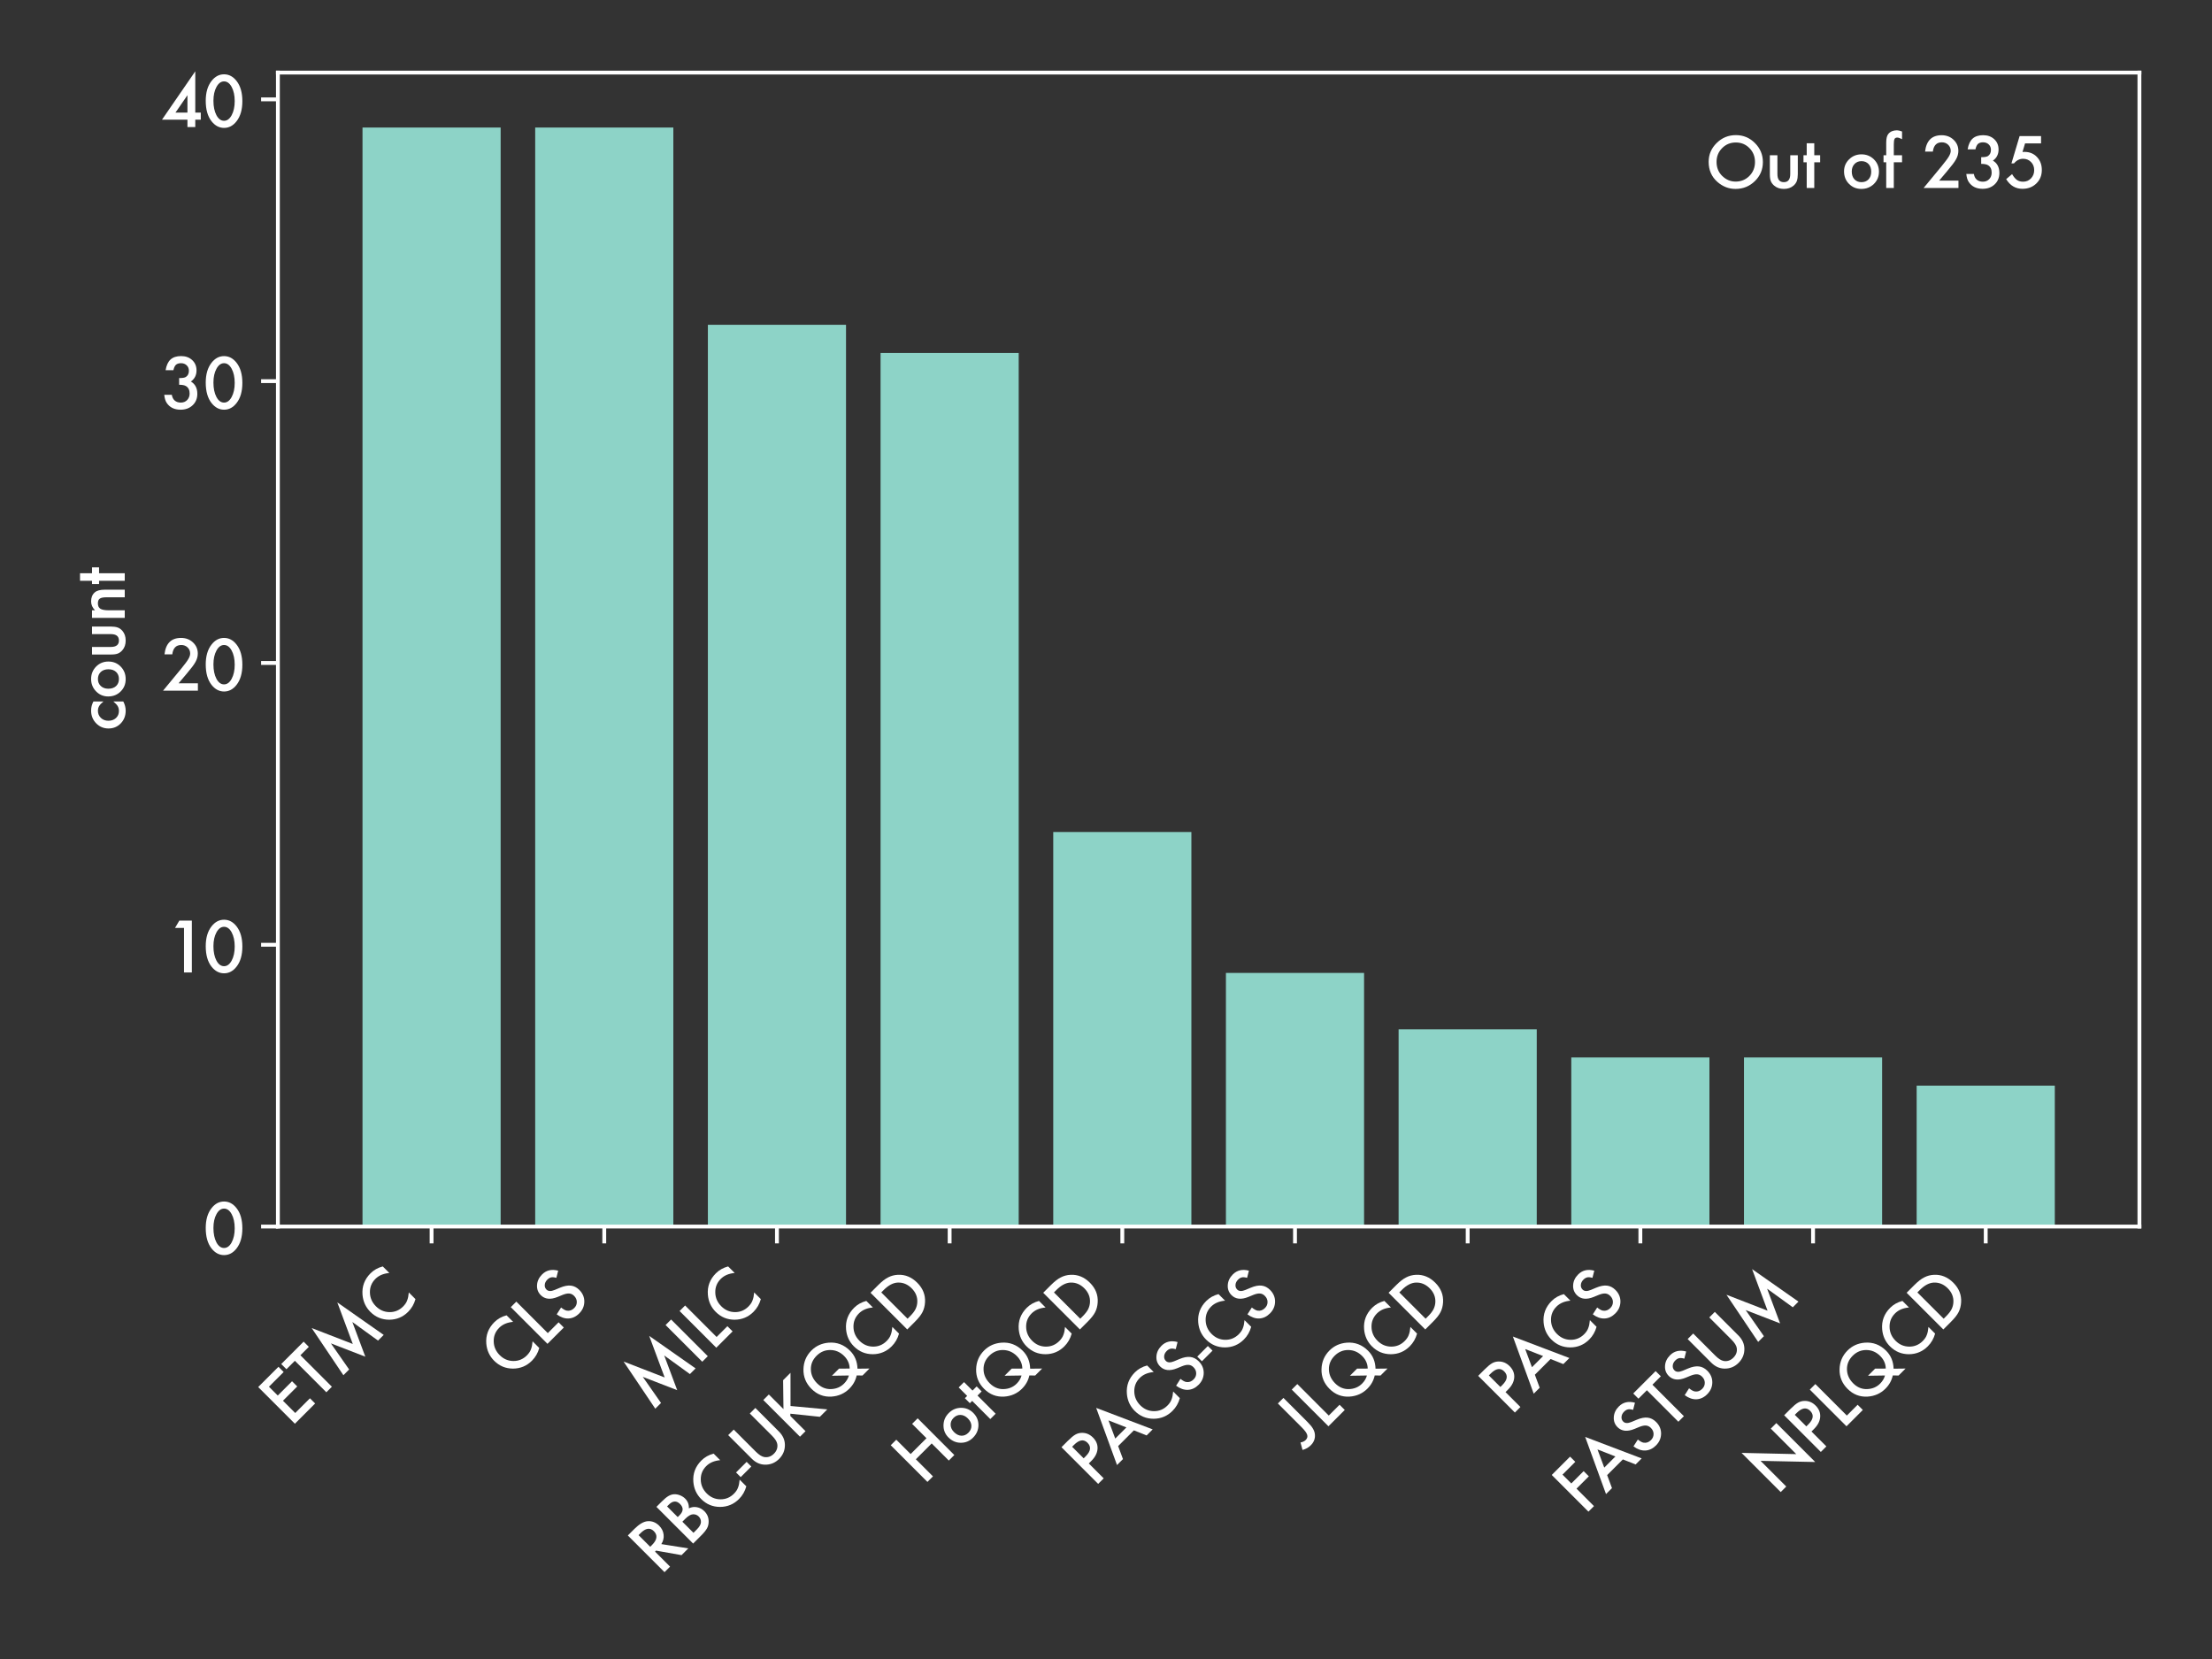 <?xml version="1.0" encoding="utf-8" standalone="no"?>
<!DOCTYPE svg PUBLIC "-//W3C//DTD SVG 1.1//EN"
  "http://www.w3.org/Graphics/SVG/1.1/DTD/svg11.dtd">
<svg xmlns:xlink="http://www.w3.org/1999/xlink" width="460.8pt" height="345.6pt" viewBox="0 0 460.8 345.6" xmlns="http://www.w3.org/2000/svg" version="1.1">
 <rect x="0" y="0" width="460.8" height="345.6" fill="#333333" stroke="none"/>
 <defs>
  <style type="text/css">*{stroke-linejoin: round; stroke-linecap: butt}</style>
 </defs>
 <g id="figure_1">
  <g id="patch_1">
   <path d="M 0 345.6 
L 460.8 345.6 
L 460.8 0 
L 0 0 
L 0 345.6 
z
" style="fill: none"/>
  </g>
  <g id="axes_1">
   <g id="patch_2">
    <path d="M 57.89 255.513 
L 445.68 255.513 
L 445.68 15.12 
L 57.89 15.12 
L 57.89 255.513 
z
" style="fill: none"/>
   </g>
   <g id="patch_3">
    <path d="M 75.517 255.513 
L 104.295 255.513 
L 104.295 26.567 
L 75.517 26.567 
z
" clip-path="url(#p0f16a35f03)" style="fill: #8dd3c7"/>
   </g>
   <g id="patch_4">
    <path d="M 111.49 255.513 
L 140.268 255.513 
L 140.268 26.567 
L 111.49 26.567 
z
" clip-path="url(#p0f16a35f03)" style="fill: #8dd3c7"/>
   </g>
   <g id="patch_5">
    <path d="M 147.463 255.513 
L 176.241 255.513 
L 176.241 67.66 
L 147.463 67.66 
z
" clip-path="url(#p0f16a35f03)" style="fill: #8dd3c7"/>
   </g>
   <g id="patch_6">
    <path d="M 183.436 255.513 
L 212.215 255.513 
L 212.215 73.53 
L 183.436 73.53 
z
" clip-path="url(#p0f16a35f03)" style="fill: #8dd3c7"/>
   </g>
   <g id="patch_7">
    <path d="M 219.409 255.513 
L 248.188 255.513 
L 248.188 173.327 
L 219.409 173.327 
z
" clip-path="url(#p0f16a35f03)" style="fill: #8dd3c7"/>
   </g>
   <g id="patch_8">
    <path d="M 255.382 255.513 
L 284.161 255.513 
L 284.161 202.679 
L 255.382 202.679 
z
" clip-path="url(#p0f16a35f03)" style="fill: #8dd3c7"/>
   </g>
   <g id="patch_9">
    <path d="M 291.355 255.513 
L 320.134 255.513 
L 320.134 214.42 
L 291.355 214.42 
z
" clip-path="url(#p0f16a35f03)" style="fill: #8dd3c7"/>
   </g>
   <g id="patch_10">
    <path d="M 327.329 255.513 
L 356.107 255.513 
L 356.107 220.29 
L 327.329 220.29 
z
" clip-path="url(#p0f16a35f03)" style="fill: #8dd3c7"/>
   </g>
   <g id="patch_11">
    <path d="M 363.302 255.513 
L 392.08 255.513 
L 392.08 220.29 
L 363.302 220.29 
z
" clip-path="url(#p0f16a35f03)" style="fill: #8dd3c7"/>
   </g>
   <g id="patch_12">
    <path d="M 399.275 255.513 
L 428.053 255.513 
L 428.053 226.161 
L 399.275 226.161 
z
" clip-path="url(#p0f16a35f03)" style="fill: #8dd3c7"/>
   </g>
   <g id="matplotlib.axis_1">
    <g id="xtick_1">
     <g id="line2d_1">
      <defs>
       <path id="m9331058e36" d="M 0 0 
L 0 3.5 
" style="stroke: #ffffff; stroke-width: 0.8"/>
      </defs>
      <g>
       <use xlink:href="#m9331058e36" x="89.906" y="255.513" style="fill: #ffffff; stroke: #ffffff; stroke-width: 0.8"/>
      </g>
     </g>
     <g id="text_1">
      <!-- ETMC -->
      <g style="fill: #ffffff" transform="translate(60.517 297.505)rotate(-45)scale(0.14 -0.14)">
       <defs>
        <path id="Futura-Medium-45" d="M 3241 4141 
L 1306 4141 
L 1306 2981 
L 3184 2981 
L 3184 2297 
L 1306 2297 
L 1306 684 
L 3241 684 
L 3241 0 
L 578 0 
L 578 4825 
L 3241 4825 
L 3241 4141 
z
" transform="scale(0.016)"/>
        <path id="Futura-Medium-54" d="M 1909 4141 
L 1909 0 
L 1181 0 
L 1181 4141 
L 72 4141 
L 72 4825 
L 3016 4825 
L 3016 4141 
L 1909 4141 
z
" transform="scale(0.016)"/>
        <path id="Futura-Medium-4d" d="M 409 0 
L 1425 5188 
L 3081 1438 
L 4797 5188 
L 5709 0 
L 4963 0 
L 4497 2913 
L 3069 -222 
L 1681 2916 
L 1163 0 
L 409 0 
z
" transform="scale(0.016)"/>
        <path id="Futura-Medium-43" d="M 4144 4566 
L 4144 3703 
Q 3513 4231 2838 4231 
Q 2094 4231 1584 3697 
Q 1072 3166 1072 2397 
Q 1072 1638 1584 1116 
Q 2097 594 2841 594 
Q 3225 594 3494 719 
Q 3644 781 3805 887 
Q 3966 994 4144 1144 
L 4144 266 
Q 3519 -88 2831 -88 
Q 1797 -88 1066 634 
Q 338 1363 338 2391 
Q 338 3313 947 4034 
Q 1697 4919 2888 4919 
Q 3538 4919 4144 4566 
z
" transform="scale(0.016)"/>
       </defs>
       <use xlink:href="#Futura-Medium-45"/>
       <use xlink:href="#Futura-Medium-54" x="56.543"/>
       <use xlink:href="#Futura-Medium-4d" x="104.785"/>
       <use xlink:href="#Futura-Medium-43" x="200.928"/>
      </g>
     </g>
    </g>
    <g id="xtick_2">
     <g id="line2d_2">
      <g>
       <use xlink:href="#m9331058e36" x="125.879" y="255.513" style="fill: #ffffff; stroke: #ffffff; stroke-width: 0.8"/>
      </g>
     </g>
     <g id="text_2">
      <!-- CLS -->
      <g style="fill: #ffffff" transform="translate(106.196 287.798)rotate(-45)scale(0.14 -0.14)">
       <defs>
        <path id="Futura-Medium-4c" d="M 1306 4825 
L 1306 684 
L 2725 684 
L 2725 0 
L 578 0 
L 578 4825 
L 1306 4825 
z
" transform="scale(0.016)"/>
        <path id="Futura-Medium-53" d="M 3306 4106 
L 2716 3756 
Q 2550 4044 2400 4131 
Q 2244 4231 1997 4231 
Q 1694 4231 1494 4059 
Q 1294 3891 1294 3634 
Q 1294 3281 1819 3066 
L 2300 2869 
Q 2888 2631 3159 2289 
Q 3431 1947 3431 1450 
Q 3431 784 2988 350 
Q 2541 -88 1878 -88 
Q 1250 -88 841 284 
Q 438 656 338 1331 
L 1075 1494 
Q 1125 1069 1250 906 
Q 1475 594 1906 594 
Q 2247 594 2472 822 
Q 2697 1050 2697 1400 
Q 2697 1541 2658 1658 
Q 2619 1775 2536 1873 
Q 2453 1972 2322 2058 
Q 2191 2144 2009 2222 
L 1544 2416 
Q 553 2834 553 3641 
Q 553 4184 969 4550 
Q 1384 4919 2003 4919 
Q 2838 4919 3306 4106 
z
" transform="scale(0.016)"/>
       </defs>
       <use xlink:href="#Futura-Medium-43"/>
       <use xlink:href="#Futura-Medium-4c" x="70.068"/>
       <use xlink:href="#Futura-Medium-53" x="114.654"/>
      </g>
     </g>
    </g>
    <g id="xtick_3">
     <g id="line2d_3">
      <g>
       <use xlink:href="#m9331058e36" x="161.852" y="255.513" style="fill: #ffffff; stroke: #ffffff; stroke-width: 0.8"/>
      </g>
     </g>
     <g id="text_3">
      <!-- MILC -->
      <g style="fill: #ffffff" transform="translate(135.861 294.106)rotate(-45)scale(0.14 -0.14)">
       <defs>
        <path id="Futura-Medium-49" d="M 1306 4825 
L 1306 0 
L 578 0 
L 578 4825 
L 1306 4825 
z
" transform="scale(0.016)"/>
       </defs>
       <use xlink:href="#Futura-Medium-4d"/>
       <use xlink:href="#Futura-Medium-49" x="96.143"/>
       <use xlink:href="#Futura-Medium-4c" x="125.635"/>
       <use xlink:href="#Futura-Medium-43" x="166.596"/>
      </g>
     </g>
    </g>
    <g id="xtick_4">
     <g id="line2d_4">
      <g>
       <use xlink:href="#m9331058e36" x="197.825" y="255.513" style="fill: #ffffff; stroke: #ffffff; stroke-width: 0.8"/>
      </g>
     </g>
     <g id="text_4">
      <!-- RBC-UKQCD -->
      <g style="fill: #ffffff" transform="translate(137.516 328.425)rotate(-45)scale(0.14 -0.14)">
       <defs>
        <path id="Futura-Medium-52" d="M 2213 2056 
L 3706 0 
L 2816 0 
L 1438 1975 
L 1306 1975 
L 1306 0 
L 578 0 
L 578 4825 
L 1431 4825 
Q 2388 4825 2813 4466 
Q 3281 4066 3281 3409 
Q 3281 2897 2987 2528 
Q 2694 2159 2213 2056 
z
M 1306 2609 
L 1538 2609 
Q 2572 2609 2572 3400 
Q 2572 4141 1566 4141 
L 1306 4141 
L 1306 2609 
z
" transform="scale(0.016)"/>
        <path id="Futura-Medium-42" d="M 578 0 
L 578 4825 
L 1303 4825 
Q 1788 4825 2075 4750 
Q 2366 4675 2566 4497 
Q 2769 4313 2888 4038 
Q 3009 3759 3009 3475 
Q 3009 2956 2613 2597 
Q 2997 2466 3219 2138 
Q 3444 1813 3444 1381 
Q 3444 816 3044 425 
Q 2803 184 2503 91 
Q 2175 0 1681 0 
L 578 0 
z
M 1306 2753 
L 1534 2753 
Q 1941 2753 2130 2933 
Q 2319 3113 2319 3463 
Q 2319 3803 2125 3979 
Q 1931 4156 1563 4156 
L 1306 4156 
L 1306 2753 
z
M 1306 684 
L 1756 684 
Q 2250 684 2481 878 
Q 2725 1088 2725 1409 
Q 2725 1722 2491 1934 
Q 2263 2144 1675 2144 
L 1306 2144 
L 1306 684 
z
" transform="scale(0.016)"/>
        <path id="Futura-Medium-2d" d="M 0 1853 
L 1394 1853 
L 1394 1241 
L 0 1241 
L 0 1853 
z
" transform="scale(0.016)"/>
        <path id="Futura-Medium-55" d="M 1306 4825 
L 1306 1919 
Q 1306 1297 1509 1009 
Q 1813 594 2363 594 
Q 2916 594 3219 1009 
Q 3422 1288 3422 1919 
L 3422 4825 
L 4150 4825 
L 4150 1719 
Q 4150 956 3675 463 
Q 3141 -88 2363 -88 
Q 1584 -88 1053 463 
Q 578 956 578 1719 
L 578 4825 
L 1306 4825 
z
" transform="scale(0.016)"/>
        <path id="Futura-Medium-4b" d="M 1306 2900 
L 3184 4825 
L 4156 4825 
L 1975 2641 
L 4169 0 
L 3194 0 
L 1456 2147 
L 1306 1997 
L 1306 0 
L 578 0 
L 578 4825 
L 1306 4825 
L 1306 2900 
z
" transform="scale(0.016)"/>
        <path id="Futura-Medium-51" d="M 5488 -88 
L 4572 -88 
L 4194 300 
Q 3591 -88 2850 -88 
Q 1891 -88 1147 563 
Q 338 1278 338 2391 
Q 338 3481 1103 4209 
Q 1847 4916 2859 4916 
Q 3778 4916 4506 4297 
Q 5381 3553 5381 2356 
Q 5381 1419 4691 691 
L 5488 -88 
z
M 3484 1909 
L 4184 1213 
Q 4647 1694 4647 2403 
Q 4647 3181 4131 3706 
Q 3616 4231 2850 4231 
Q 2075 4231 1575 3706 
Q 1072 3184 1072 2384 
Q 1072 1603 1591 1106 
Q 2131 594 2825 594 
Q 3297 594 3678 809 
L 2544 1909 
L 3484 1909 
z
" transform="scale(0.016)"/>
        <path id="Futura-Medium-44" d="M 578 0 
L 578 4825 
L 1591 4825 
Q 2319 4825 2741 4681 
Q 3194 4541 3563 4203 
Q 4309 3522 4309 2413 
Q 4309 1300 3531 613 
Q 3141 269 2713 134 
Q 2313 0 1578 0 
L 578 0 
z
M 1306 684 
L 1634 684 
Q 2125 684 2450 788 
Q 2775 897 3038 1134 
Q 3575 1625 3575 2413 
Q 3575 3206 3044 3700 
Q 2566 4141 1634 4141 
L 1306 4141 
L 1306 684 
z
" transform="scale(0.016)"/>
       </defs>
       <use xlink:href="#Futura-Medium-52"/>
       <use xlink:href="#Futura-Medium-42" x="60.205"/>
       <use xlink:href="#Futura-Medium-43" x="119.336"/>
       <use xlink:href="#Futura-Medium-2d" x="189.404"/>
       <use xlink:href="#Futura-Medium-55" x="211.182"/>
       <use xlink:href="#Futura-Medium-4b" x="285.059"/>
       <use xlink:href="#Futura-Medium-51" x="351.318"/>
       <use xlink:href="#Futura-Medium-43" x="440.674"/>
       <use xlink:href="#Futura-Medium-44" x="510.742"/>
      </g>
     </g>
    </g>
    <g id="xtick_5">
     <g id="line2d_5">
      <g>
       <use xlink:href="#m9331058e36" x="233.798" y="255.513" style="fill: #ffffff; stroke: #ffffff; stroke-width: 0.8"/>
      </g>
     </g>
     <g id="text_5">
      <!-- HotQCD -->
      <g style="fill: #ffffff" transform="translate(192.287 309.627)rotate(-45)scale(0.14 -0.14)">
       <defs>
        <path id="Futura-Medium-48" d="M 1306 2938 
L 3388 2938 
L 3388 4825 
L 4116 4825 
L 4116 0 
L 3388 0 
L 3388 2253 
L 1306 2253 
L 1306 0 
L 578 0 
L 578 4825 
L 1306 4825 
L 1306 2938 
z
" transform="scale(0.016)"/>
        <path id="Futura-Medium-6f" d="M 300 1544 
Q 300 2203 772 2665 
Q 1244 3128 1922 3128 
Q 2603 3128 3078 2663 
Q 3547 2197 3547 1519 
Q 3547 834 3075 372 
Q 2600 -88 1909 -88 
Q 1225 -88 763 381 
Q 300 844 300 1544 
z
M 1019 1531 
Q 1019 1075 1263 809 
Q 1513 541 1922 541 
Q 2334 541 2581 806 
Q 2828 1072 2828 1516 
Q 2828 1959 2581 2225 
Q 2331 2494 1922 2494 
Q 1519 2494 1269 2225 
Q 1019 1956 1019 1531 
z
" transform="scale(0.016)"/>
        <path id="Futura-Medium-74" d="M 1169 2388 
L 1169 0 
L 466 0 
L 466 2388 
L 166 2388 
L 166 3044 
L 466 3044 
L 466 4159 
L 1169 4159 
L 1169 3044 
L 1716 3044 
L 1716 2388 
L 1169 2388 
z
" transform="scale(0.016)"/>
       </defs>
       <use xlink:href="#Futura-Medium-48"/>
       <use xlink:href="#Futura-Medium-6f" x="73.34"/>
       <use xlink:href="#Futura-Medium-74" x="134.072"/>
       <use xlink:href="#Futura-Medium-51" x="161.416"/>
       <use xlink:href="#Futura-Medium-43" x="250.771"/>
       <use xlink:href="#Futura-Medium-44" x="320.84"/>
      </g>
     </g>
    </g>
    <g id="xtick_6">
     <g id="line2d_6">
      <g>
       <use xlink:href="#m9331058e36" x="269.772" y="255.513" style="fill: #ffffff; stroke: #ffffff; stroke-width: 0.8"/>
      </g>
     </g>
     <g id="text_6">
      <!-- PACS-CS -->
      <g style="fill: #ffffff" transform="translate(227.852 310.035)rotate(-45)scale(0.14 -0.14)">
       <defs>
        <path id="Futura-Medium-50" d="M 1306 1959 
L 1306 0 
L 578 0 
L 578 4825 
L 1403 4825 
Q 2009 4825 2319 4741 
Q 2631 4656 2869 4422 
Q 3284 4016 3284 3397 
Q 3284 2734 2840 2346 
Q 2397 1959 1644 1959 
L 1306 1959 
z
M 1306 2634 
L 1578 2634 
Q 2581 2634 2581 3406 
Q 2581 4153 1547 4153 
L 1306 4153 
L 1306 2634 
z
" transform="scale(0.016)"/>
        <path id="Futura-Medium-41" d="M 3413 1172 
L 1347 1172 
L 809 0 
L 25 0 
L 2413 5128 
L 4716 0 
L 3919 0 
L 3413 1172 
z
M 3116 1856 
L 2400 3497 
L 1650 1856 
L 3116 1856 
z
" transform="scale(0.016)"/>
       </defs>
       <use xlink:href="#Futura-Medium-50"/>
       <use xlink:href="#Futura-Medium-41" x="48.504"/>
       <use xlink:href="#Futura-Medium-43" x="119.076"/>
       <use xlink:href="#Futura-Medium-53" x="189.145"/>
       <use xlink:href="#Futura-Medium-2d" x="247.445"/>
       <use xlink:href="#Futura-Medium-43" x="269.223"/>
       <use xlink:href="#Futura-Medium-53" x="339.291"/>
      </g>
     </g>
    </g>
    <g id="xtick_7">
     <g id="line2d_7">
      <g>
       <use xlink:href="#m9331058e36" x="305.745" y="255.513" style="fill: #ffffff; stroke: #ffffff; stroke-width: 0.8"/>
      </g>
     </g>
     <g id="text_7">
      <!-- JLQCD -->
      <g style="fill: #ffffff" transform="translate(271.763 302.097)rotate(-45)scale(0.14 -0.14)">
       <defs>
        <path id="Futura-Medium-4a" d="M 2047 4825 
L 2047 1703 
Q 2047 1144 1969 869 
Q 1891 556 1703 341 
Q 1338 -88 734 -88 
Q 278 -88 -119 150 
L 238 772 
Q 503 594 734 594 
Q 1059 594 1184 841 
Q 1316 1088 1316 1703 
L 1316 4825 
L 2047 4825 
z
" transform="scale(0.016)"/>
       </defs>
       <use xlink:href="#Futura-Medium-4a"/>
       <use xlink:href="#Futura-Medium-4c" x="41.016"/>
       <use xlink:href="#Futura-Medium-51" x="85.352"/>
       <use xlink:href="#Futura-Medium-43" x="174.707"/>
       <use xlink:href="#Futura-Medium-44" x="244.775"/>
      </g>
     </g>
    </g>
    <g id="xtick_8">
     <g id="line2d_8">
      <g>
       <use xlink:href="#m9331058e36" x="341.718" y="255.513" style="fill: #ffffff; stroke: #ffffff; stroke-width: 0.8"/>
      </g>
     </g>
     <g id="text_8">
      <!-- PACS -->
      <g style="fill: #ffffff" transform="translate(314.661 295.172)rotate(-45)scale(0.14 -0.14)">
       <use xlink:href="#Futura-Medium-50"/>
       <use xlink:href="#Futura-Medium-41" x="48.504"/>
       <use xlink:href="#Futura-Medium-43" x="119.076"/>
       <use xlink:href="#Futura-Medium-53" x="189.145"/>
      </g>
     </g>
    </g>
    <g id="xtick_9">
     <g id="line2d_9">
      <g>
       <use xlink:href="#m9331058e36" x="377.691" y="255.513" style="fill: #ffffff; stroke: #ffffff; stroke-width: 0.8"/>
      </g>
     </g>
     <g id="text_9">
      <!-- FASTSUM -->
      <g style="fill: #ffffff" transform="translate(329.986 315.82)rotate(-45)scale(0.14 -0.14)">
       <defs>
        <path id="Futura-Medium-46" d="M 2988 4141 
L 1306 4141 
L 1306 2981 
L 2928 2981 
L 2928 2297 
L 1306 2297 
L 1306 0 
L 578 0 
L 578 4825 
L 2988 4825 
L 2988 4141 
z
" transform="scale(0.016)"/>
       </defs>
       <use xlink:href="#Futura-Medium-46"/>
       <use xlink:href="#Futura-Medium-41" x="45.83"/>
       <use xlink:href="#Futura-Medium-53" x="119.902"/>
       <use xlink:href="#Futura-Medium-54" x="179.578"/>
       <use xlink:href="#Futura-Medium-53" x="227.695"/>
       <use xlink:href="#Futura-Medium-55" x="285.996"/>
       <use xlink:href="#Futura-Medium-4d" x="359.873"/>
      </g>
     </g>
    </g>
    <g id="xtick_10">
     <g id="line2d_10">
      <g>
       <use xlink:href="#m9331058e36" x="413.664" y="255.513" style="fill: #ffffff; stroke: #ffffff; stroke-width: 0.8"/>
      </g>
     </g>
     <g id="text_10">
      <!-- NPLQCD -->
      <g style="fill: #ffffff" transform="translate(370.04 311.74)rotate(-45)scale(0.14 -0.14)">
       <defs>
        <path id="Futura-Medium-4e" d="M 578 0 
L 578 5153 
L 4097 1472 
L 4097 4825 
L 4825 4825 
L 4825 -294 
L 1306 3378 
L 1306 0 
L 578 0 
z
" transform="scale(0.016)"/>
       </defs>
       <use xlink:href="#Futura-Medium-4e"/>
       <use xlink:href="#Futura-Medium-50" x="84.424"/>
       <use xlink:href="#Futura-Medium-4c" x="138.428"/>
       <use xlink:href="#Futura-Medium-51" x="182.764"/>
       <use xlink:href="#Futura-Medium-43" x="272.119"/>
       <use xlink:href="#Futura-Medium-44" x="342.188"/>
      </g>
     </g>
    </g>
   </g>
   <g id="matplotlib.axis_2">
    <g id="ytick_1">
     <g id="line2d_11">
      <defs>
       <path id="m6b31e3127e" d="M 0 0 
L -3.5 0 
" style="stroke: #ffffff; stroke-width: 0.8"/>
      </defs>
      <g>
       <use xlink:href="#m6b31e3127e" x="57.89" y="255.513" style="fill: #ffffff; stroke: #ffffff; stroke-width: 0.8"/>
      </g>
     </g>
     <g id="text_11">
      <!-- 0 -->
      <g style="fill: #ffffff" transform="translate(42.249 261.286)scale(0.14 -0.14)">
       <defs>
        <path id="Futura-Medium-30" d="M 272 2444 
Q 272 3597 809 4284 
Q 1291 4906 1975 4906 
Q 2659 4906 3141 4284 
Q 3678 3597 3678 2413 
Q 3678 1231 3141 544 
Q 2659 -78 1978 -78 
Q 1297 -78 809 544 
Q 272 1231 272 2444 
z
M 988 2441 
Q 988 1638 1266 1106 
Q 1544 584 1975 584 
Q 2403 584 2684 1106 
Q 2966 1625 2966 2416 
Q 2966 3206 2684 3728 
Q 2403 4247 1975 4247 
Q 1550 4247 1269 3728 
Q 988 3213 988 2441 
z
" transform="scale(0.016)"/>
       </defs>
       <use xlink:href="#Futura-Medium-30"/>
      </g>
     </g>
    </g>
    <g id="ytick_2">
     <g id="line2d_12">
      <g>
       <use xlink:href="#m6b31e3127e" x="57.89" y="196.809" style="fill: #ffffff; stroke: #ffffff; stroke-width: 0.8"/>
      </g>
     </g>
     <g id="text_12">
      <!-- 10 -->
      <g style="fill: #ffffff" transform="translate(34.449 202.582)scale(0.14 -0.14)">
       <defs>
        <path id="Futura-Medium-31" d="M 1734 4144 
L 900 4144 
L 1300 4825 
L 2463 4825 
L 2463 0 
L 1734 0 
L 1734 4144 
z
" transform="scale(0.016)"/>
       </defs>
       <use xlink:href="#Futura-Medium-31"/>
       <use xlink:href="#Futura-Medium-30" x="55.719"/>
      </g>
     </g>
    </g>
    <g id="ytick_3">
     <g id="line2d_13">
      <g>
       <use xlink:href="#m6b31e3127e" x="57.89" y="138.105" style="fill: #ffffff; stroke: #ffffff; stroke-width: 0.8"/>
      </g>
     </g>
     <g id="text_13">
      <!-- 20 -->
      <g style="fill: #ffffff" transform="translate(33.609 143.878)scale(0.14 -0.14)">
       <defs>
        <path id="Futura-Medium-32" d="M 1603 684 
L 3400 684 
L 3400 0 
L 159 0 
L 1834 2028 
Q 2081 2331 2248 2553 
Q 2416 2775 2503 2925 
Q 2681 3219 2681 3453 
Q 2681 3791 2443 4019 
Q 2206 4247 1856 4247 
Q 1125 4247 1019 3381 
L 294 3381 
Q 469 4906 1834 4906 
Q 2494 4906 2941 4488 
Q 3391 4069 3391 3450 
Q 3391 3056 3181 2678 
Q 3075 2481 2870 2211 
Q 2666 1941 2353 1572 
L 1603 684 
z
" transform="scale(0.016)"/>
       </defs>
       <use xlink:href="#Futura-Medium-32"/>
       <use xlink:href="#Futura-Medium-30" x="61.719"/>
      </g>
     </g>
    </g>
    <g id="ytick_4">
     <g id="line2d_14">
      <g>
       <use xlink:href="#m6b31e3127e" x="57.89" y="79.401" style="fill: #ffffff; stroke: #ffffff; stroke-width: 0.8"/>
      </g>
     </g>
     <g id="text_14">
      <!-- 30 -->
      <g style="fill: #ffffff" transform="translate(33.609 85.174)scale(0.14 -0.14)">
       <defs>
        <path id="Futura-Medium-33" d="M 1656 2241 
L 1656 2863 
Q 2119 2863 2278 2966 
Q 2563 3147 2563 3547 
Q 2563 3856 2356 4050 
Q 2153 4247 1828 4247 
Q 1525 4247 1359 4100 
Q 1200 3950 1122 3594 
L 397 3594 
Q 509 4275 859 4592 
Q 1209 4909 1838 4909 
Q 2472 4909 2872 4534 
Q 3272 4163 3272 3575 
Q 3272 2913 2747 2544 
Q 3347 2191 3347 1397 
Q 3347 747 2909 334 
Q 2472 -78 1788 -78 
Q 916 -78 494 563 
Q 319 831 272 1306 
L 975 1306 
Q 1031 956 1248 770 
Q 1466 584 1816 584 
Q 2169 584 2400 819 
Q 2631 1059 2631 1428 
Q 2631 1916 2284 2122 
Q 2081 2241 1656 2241 
z
" transform="scale(0.016)"/>
       </defs>
       <use xlink:href="#Futura-Medium-33"/>
       <use xlink:href="#Futura-Medium-30" x="61.719"/>
      </g>
     </g>
    </g>
    <g id="ytick_5">
     <g id="line2d_15">
      <g>
       <use xlink:href="#m6b31e3127e" x="57.89" y="20.697" style="fill: #ffffff; stroke: #ffffff; stroke-width: 0.8"/>
      </g>
     </g>
     <g id="text_15">
      <!-- 40 -->
      <g style="fill: #ffffff" transform="translate(33.609 26.47)scale(0.14 -0.14)">
       <defs>
        <path id="Futura-Medium-34" d="M 3156 1347 
L 3669 1347 
L 3669 684 
L 3156 684 
L 3156 0 
L 2428 0 
L 2428 684 
L 59 684 
L 3156 5184 
L 3156 1347 
z
M 2428 1347 
L 2428 2963 
L 1316 1347 
L 2428 1347 
z
" transform="scale(0.016)"/>
       </defs>
       <use xlink:href="#Futura-Medium-34"/>
       <use xlink:href="#Futura-Medium-30" x="61.719"/>
      </g>
     </g>
    </g>
    <g id="text_16">
     <!-- count -->
     <g style="fill: #ffffff" transform="translate(25.986 152.427)rotate(-90)scale(0.14 -0.14)">
      <defs>
       <path id="Futura-Medium-63" d="M 2813 2913 
L 2813 1978 
Q 2572 2272 2381 2381 
Q 2194 2494 1941 2494 
Q 1544 2494 1281 2216 
Q 1019 1938 1019 1519 
Q 1019 1091 1272 816 
Q 1528 541 1925 541 
Q 2178 541 2372 650 
Q 2559 756 2813 1063 
L 2813 134 
Q 2384 -88 1956 -88 
Q 1250 -88 775 369 
Q 300 828 300 1509 
Q 300 2191 781 2659 
Q 1263 3128 1963 3128 
Q 2413 3128 2813 2913 
z
" transform="scale(0.016)"/>
       <path id="Futura-Medium-75" d="M 1147 3044 
L 1147 1297 
Q 1147 541 1744 541 
Q 2341 541 2341 1297 
L 2341 3044 
L 3044 3044 
L 3044 1281 
Q 3044 916 2953 650 
Q 2866 413 2650 222 
Q 2294 -88 1744 -88 
Q 1197 -88 841 222 
Q 622 413 531 650 
Q 444 863 444 1281 
L 444 3044 
L 1147 3044 
z
" transform="scale(0.016)"/>
       <path id="Futura-Medium-6e" d="M 444 3044 
L 1150 3044 
L 1150 2763 
Q 1519 3128 1981 3128 
Q 2513 3128 2809 2794 
Q 3066 2509 3066 1866 
L 3066 0 
L 2359 0 
L 2359 1700 
Q 2359 2150 2234 2322 
Q 2113 2497 1791 2497 
Q 1441 2497 1294 2266 
Q 1150 2038 1150 1469 
L 1150 0 
L 444 0 
L 444 3044 
z
" transform="scale(0.016)"/>
      </defs>
      <use xlink:href="#Futura-Medium-63"/>
      <use xlink:href="#Futura-Medium-6f" x="47.656"/>
      <use xlink:href="#Futura-Medium-75" x="107.764"/>
      <use xlink:href="#Futura-Medium-6e" x="162.256"/>
      <use xlink:href="#Futura-Medium-74" x="217.09"/>
     </g>
    </g>
   </g>
   <g id="patch_13">
    <path d="M 57.89 255.513 
L 57.89 15.12 
" style="fill: none; stroke: #ffffff; stroke-width: 0.8; stroke-linejoin: miter; stroke-linecap: square"/>
   </g>
   <g id="patch_14">
    <path d="M 445.68 255.513 
L 445.68 15.12 
" style="fill: none; stroke: #ffffff; stroke-width: 0.8; stroke-linejoin: miter; stroke-linecap: square"/>
   </g>
   <g id="patch_15">
    <path d="M 57.89 255.513 
L 445.68 255.513 
" style="fill: none; stroke: #ffffff; stroke-width: 0.8; stroke-linejoin: miter; stroke-linecap: square"/>
   </g>
   <g id="patch_16">
    <path d="M 57.89 15.12 
L 445.68 15.12 
" style="fill: none; stroke: #ffffff; stroke-width: 0.8; stroke-linejoin: miter; stroke-linecap: square"/>
   </g>
   <g id="text_17">
    <!-- Out of 235 -->
    <g style="fill: #ffffff" transform="translate(355.188 39.159)scale(0.14 -0.14)">
     <defs>
      <path id="Futura-Medium-4f" d="M 338 2434 
Q 338 3453 1084 4184 
Q 1828 4916 2872 4916 
Q 3903 4916 4641 4178 
Q 5381 3441 5381 2406 
Q 5381 1366 4638 641 
Q 3891 -88 2834 -88 
Q 1900 -88 1156 559 
Q 338 1275 338 2434 
z
M 1072 2425 
Q 1072 1625 1609 1109 
Q 2144 594 2844 594 
Q 3603 594 4125 1119 
Q 4647 1650 4647 2413 
Q 4647 3184 4131 3706 
Q 3619 4231 2863 4231 
Q 2109 4231 1591 3706 
Q 1072 3188 1072 2425 
z
" transform="scale(0.016)"/>
      <path id="Futura-Medium-20" transform="scale(0.016)"/>
      <path id="Futura-Medium-66" d="M 1172 2388 
L 1172 0 
L 466 0 
L 466 2388 
L 216 2388 
L 216 3044 
L 466 3044 
L 466 4219 
Q 466 4794 666 5031 
Q 941 5363 1466 5363 
Q 1653 5363 1938 5253 
L 1938 4534 
L 1866 4572 
Q 1638 4688 1491 4688 
Q 1303 4688 1238 4553 
Q 1172 4422 1172 4047 
L 1172 3044 
L 1938 3044 
L 1938 2388 
L 1172 2388 
z
" transform="scale(0.016)"/>
      <path id="Futura-Medium-35" d="M 3366 4144 
L 1878 4144 
L 1641 3344 
Q 1694 3350 1742 3353 
Q 1791 3356 1831 3356 
Q 2534 3356 2984 2881 
Q 3438 2409 3438 1672 
Q 3438 909 2925 415 
Q 2413 -78 1634 -78 
Q 675 -78 122 822 
L 672 1288 
Q 900 900 1131 741 
Q 1363 584 1697 584 
Q 2134 584 2431 891 
Q 2728 1206 2728 1656 
Q 2728 2119 2434 2413 
Q 2141 2716 1700 2716 
Q 1209 2716 853 2288 
L 613 2288 
L 1372 4825 
L 3366 4825 
L 3366 4144 
z
" transform="scale(0.016)"/>
     </defs>
     <use xlink:href="#Futura-Medium-4f"/>
     <use xlink:href="#Futura-Medium-75" x="89.355"/>
     <use xlink:href="#Futura-Medium-74" x="143.848"/>
     <use xlink:href="#Futura-Medium-20" x="171.191"/>
     <use xlink:href="#Futura-Medium-6f" x="202.051"/>
     <use xlink:href="#Futura-Medium-66" x="262.158"/>
     <use xlink:href="#Futura-Medium-20" x="291.846"/>
     <use xlink:href="#Futura-Medium-32" x="322.705"/>
     <use xlink:href="#Futura-Medium-33" x="384.424"/>
     <use xlink:href="#Futura-Medium-35" x="446.143"/>
    </g>
   </g>
  </g>
 </g>
 <defs>
  <clipPath id="p0f16a35f03">
   <rect x="57.89" y="15.12" width="387.79" height="240.393"/>
  </clipPath>
 </defs>
</svg>
